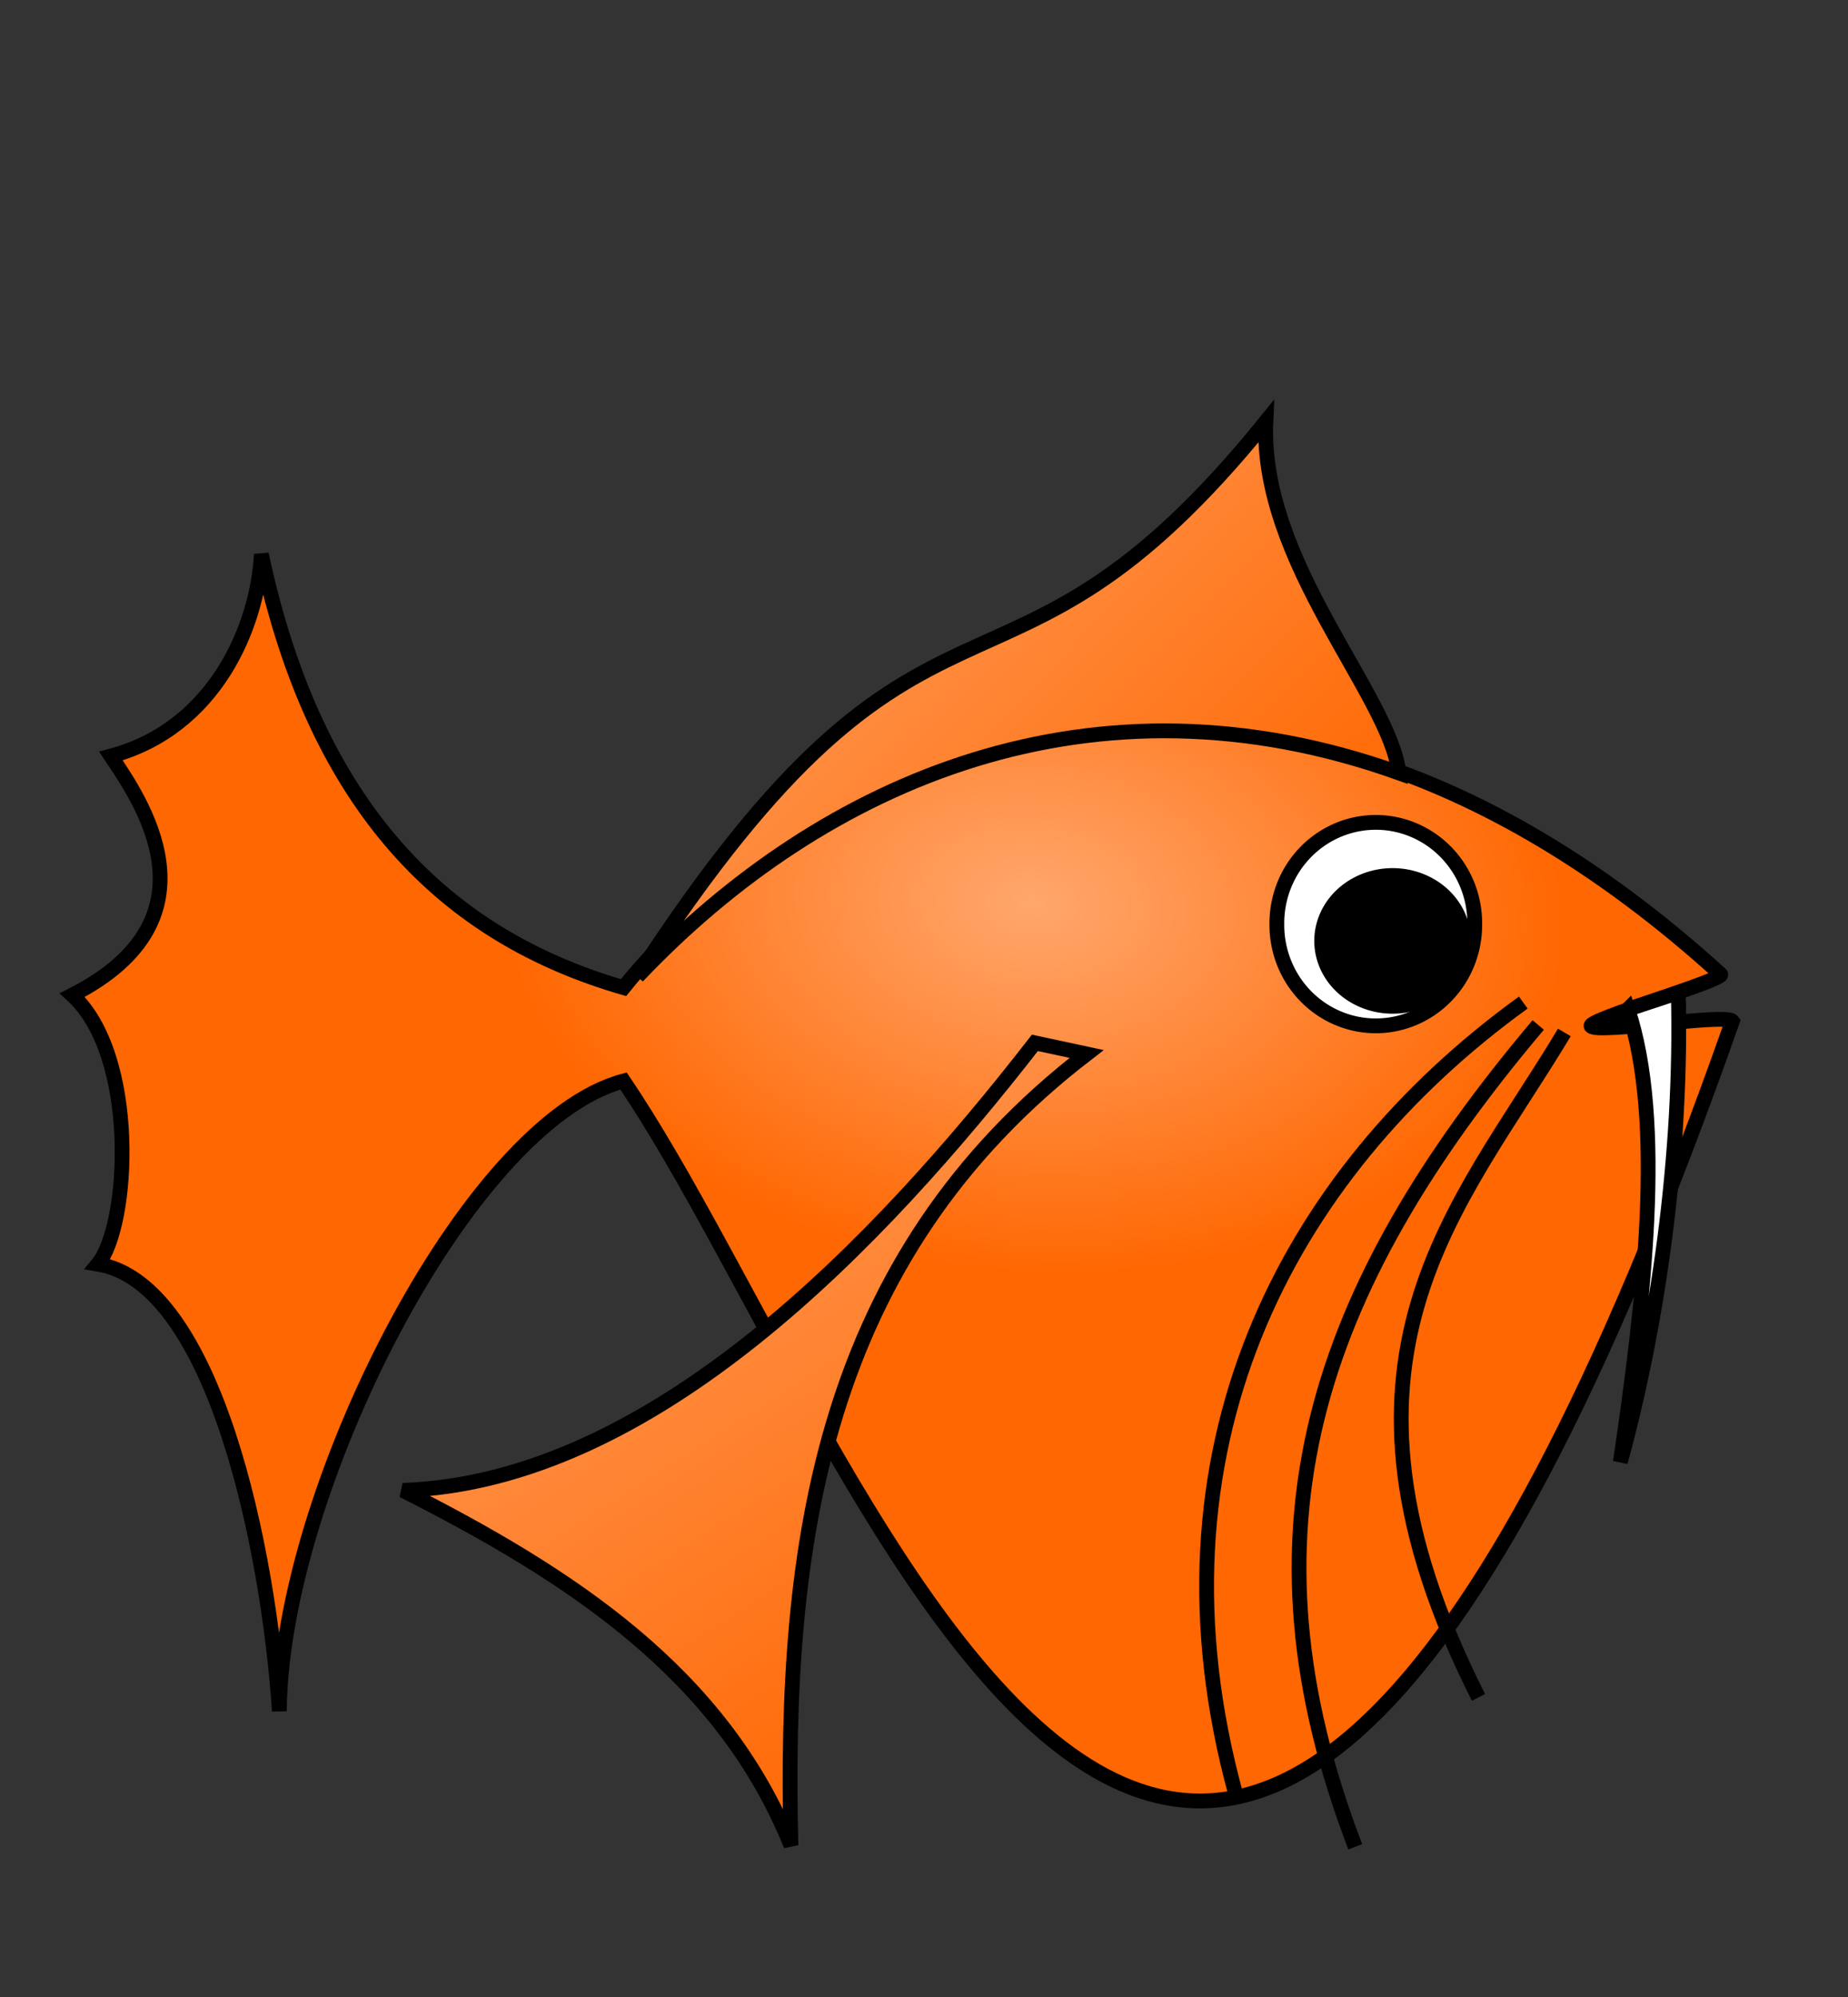 <?xml version="1.0" encoding="UTF-8" standalone="no"?>
<!-- Created with Inkscape (http://www.inkscape.org/) -->

<svg
   xmlns:dc="http://purl.org/dc/elements/1.1/"
   xmlns:cc="http://creativecommons.org/ns#"
   xmlns:rdf="http://www.w3.org/1999/02/22-rdf-syntax-ns#"
   xmlns:svg="http://www.w3.org/2000/svg"
   xmlns="http://www.w3.org/2000/svg"
   xmlns:xlink="http://www.w3.org/1999/xlink"
   xmlns:sodipodi="http://sodipodi.sourceforge.net/DTD/sodipodi-0.dtd"
   xmlns:inkscape="http://www.inkscape.org/namespaces/inkscape"
   width="250"
   height="270"
   id="svg3223"
   version="1.1"
   inkscape:version="0.48.4 r9939"
   sodipodi:docname="fish.svg">
  <rect width="100%" height="100%" fill="#333333" stroke="none"/>
  <defs
     id="defs3225">
    <linearGradient
       id="linearGradient4313">
      <stop
         style="stop-color:#ffa76d;stop-opacity:1;"
         offset="0"
         id="stop4315" />
      <stop
         style="stop-color:#ff6d0b;stop-opacity:1;"
         offset="1"
         id="stop4317" />
    </linearGradient>
    <linearGradient
       id="linearGradient4297">
      <stop
         style="stop-color:#ffa76d;stop-opacity:1;"
         offset="0"
         id="stop4299" />
      <stop
         style="stop-color:#ff6702;stop-opacity:1;"
         offset="1"
         id="stop4301" />
    </linearGradient>
    <linearGradient
       id="linearGradient4297-7">
      <stop
         style="stop-color:#ffa76d;stop-opacity:1;"
         offset="0"
         id="stop4299-5" />
      <stop
         style="stop-color:#ff6702;stop-opacity:1;"
         offset="1"
         id="stop4301-9" />
    </linearGradient>
    <linearGradient
       id="linearGradient4313-0">
      <stop
         style="stop-color:#ffa76d;stop-opacity:1;"
         offset="0"
         id="stop4315-2" />
      <stop
         style="stop-color:#ff6d0b;stop-opacity:1;"
         offset="1"
         id="stop4317-4" />
    </linearGradient>
    <radialGradient
       inkscape:collect="always"
       xlink:href="#linearGradient4297-7"
       id="radialGradient4303-7"
       cx="121.952"
       cy="134.745"
       fx="121.952"
       fy="134.745"
       r="113.287"
       gradientTransform="matrix(1,0,0,0.633,0,49.451)"
       gradientUnits="userSpaceOnUse" />
    <linearGradient
       id="linearGradient4348">
      <stop
         style="stop-color:#ffa76d;stop-opacity:1;"
         offset="0"
         id="stop4350" />
      <stop
         style="stop-color:#ff6702;stop-opacity:1;"
         offset="1"
         id="stop4352" />
    </linearGradient>
    <linearGradient
       id="linearGradient4297-4">
      <stop
         style="stop-color:#ffa76d;stop-opacity:1;"
         offset="0"
         id="stop4299-9" />
      <stop
         style="stop-color:#ff6702;stop-opacity:1;"
         offset="1"
         id="stop4301-4" />
    </linearGradient>
    <linearGradient
       id="linearGradient4313-9">
      <stop
         style="stop-color:#ffa76d;stop-opacity:1;"
         offset="0"
         id="stop4315-3" />
      <stop
         style="stop-color:#ff6d0b;stop-opacity:1;"
         offset="1"
         id="stop4317-7" />
    </linearGradient>
    <radialGradient
       inkscape:collect="always"
       xlink:href="#linearGradient4297-4"
       id="radialGradient4303-77"
       cx="121.952"
       cy="134.745"
       fx="121.952"
       fy="134.745"
       r="113.287"
       gradientTransform="matrix(1,0,0,0.633,0,49.451)"
       gradientUnits="userSpaceOnUse" />
    <linearGradient
       id="linearGradient4348-3">
      <stop
         style="stop-color:#ffa76d;stop-opacity:1;"
         offset="0"
         id="stop4350-9" />
      <stop
         style="stop-color:#ff6702;stop-opacity:1;"
         offset="1"
         id="stop4352-6" />
    </linearGradient>
    <linearGradient
       id="linearGradient4297-9">
      <stop
         style="stop-color:#ffa76d;stop-opacity:1;"
         offset="0"
         id="stop4299-6" />
      <stop
         style="stop-color:#ff6702;stop-opacity:1;"
         offset="1"
         id="stop4301-0" />
    </linearGradient>
    <linearGradient
       id="linearGradient4313-2">
      <stop
         style="stop-color:#ffa76d;stop-opacity:1;"
         offset="0"
         id="stop4315-1" />
      <stop
         style="stop-color:#ff6d0b;stop-opacity:1;"
         offset="1"
         id="stop4317-2" />
    </linearGradient>
    <radialGradient
       inkscape:collect="always"
       xlink:href="#linearGradient4297-9"
       id="radialGradient4303-8"
       cx="121.952"
       cy="134.745"
       fx="121.952"
       fy="134.745"
       r="113.287"
       gradientTransform="matrix(1,0,0,0.633,0,49.451)"
       gradientUnits="userSpaceOnUse" />
    <linearGradient
       id="linearGradient4348-0">
      <stop
         style="stop-color:#ffa76d;stop-opacity:1;"
         offset="0"
         id="stop4350-1" />
      <stop
         style="stop-color:#ff6702;stop-opacity:1;"
         offset="1"
         id="stop4352-67" />
    </linearGradient>
    <linearGradient
       id="linearGradient4297-1">
      <stop
         style="stop-color:#ffa76d;stop-opacity:1;"
         offset="0"
         id="stop4299-0" />
      <stop
         style="stop-color:#ff6702;stop-opacity:1;"
         offset="1"
         id="stop4301-5" />
    </linearGradient>
    <radialGradient
       inkscape:collect="always"
       xlink:href="#linearGradient4297-1"
       id="radialGradient4303-0"
       cx="139.452"
       cy="99.2"
       fx="139.452"
       fy="99.2"
       r="113.287"
       gradientTransform="matrix(0.635,0.052,-0.036,0.439,54.498,61.442)"
       gradientUnits="userSpaceOnUse" />
    <linearGradient
       id="linearGradient4485">
      <stop
         style="stop-color:#ffa76d;stop-opacity:1;"
         offset="0"
         id="stop4487" />
      <stop
         style="stop-color:#ff6702;stop-opacity:1;"
         offset="1"
         id="stop4489" />
    </linearGradient>
    <linearGradient
       id="linearGradient4313-4">
      <stop
         style="stop-color:#ffa76d;stop-opacity:1;"
         offset="0"
         id="stop4315-7" />
      <stop
         style="stop-color:#ff6d0b;stop-opacity:1;"
         offset="1"
         id="stop4317-1" />
    </linearGradient>
    <linearGradient
       id="linearGradient4297-3">
      <stop
         style="stop-color:#ffa76d;stop-opacity:1;"
         offset="0"
         id="stop4299-90" />
      <stop
         style="stop-color:#ff6702;stop-opacity:1;"
         offset="1"
         id="stop4301-49" />
    </linearGradient>
    <radialGradient
       inkscape:collect="always"
       xlink:href="#linearGradient4297-3"
       id="radialGradient4303-4"
       cx="139.452"
       cy="99.2"
       fx="139.452"
       fy="99.2"
       r="113.287"
       gradientTransform="matrix(0.635,0.052,-0.036,0.439,54.498,61.442)"
       gradientUnits="userSpaceOnUse" />
    <linearGradient
       id="linearGradient4485-7">
      <stop
         style="stop-color:#ffa76d;stop-opacity:1;"
         offset="0"
         id="stop4487-2" />
      <stop
         style="stop-color:#ff6702;stop-opacity:1;"
         offset="1"
         id="stop4489-2" />
    </linearGradient>
    <linearGradient
       id="linearGradient4313-5">
      <stop
         style="stop-color:#ffa76d;stop-opacity:1;"
         offset="0"
         id="stop4315-9" />
      <stop
         style="stop-color:#ff6d0b;stop-opacity:1;"
         offset="1"
         id="stop4317-6" />
    </linearGradient>
    <linearGradient
       id="linearGradient4297-39">
      <stop
         style="stop-color:#ffa76d;stop-opacity:1;"
         offset="0"
         id="stop4299-2" />
      <stop
         style="stop-color:#ff6702;stop-opacity:1;"
         offset="1"
         id="stop4301-01" />
    </linearGradient>
    <radialGradient
       inkscape:collect="always"
       xlink:href="#linearGradient4297-39"
       id="radialGradient4303-87"
       cx="139.452"
       cy="99.2"
       fx="139.452"
       fy="99.2"
       r="113.287"
       gradientTransform="matrix(0.635,0.052,-0.036,0.439,54.498,61.442)"
       gradientUnits="userSpaceOnUse" />
    <linearGradient
       id="linearGradient4485-8">
      <stop
         style="stop-color:#ffa76d;stop-opacity:1;"
         offset="0"
         id="stop4487-1" />
      <stop
         style="stop-color:#ff6702;stop-opacity:1;"
         offset="1"
         id="stop4489-4" />
    </linearGradient>
    <linearGradient
       id="linearGradient4313-04">
      <stop
         style="stop-color:#ffa76d;stop-opacity:1;"
         offset="0"
         id="stop4315-0" />
      <stop
         style="stop-color:#ff6d0b;stop-opacity:1;"
         offset="1"
         id="stop4317-20" />
    </linearGradient>
    <linearGradient
       id="linearGradient4297-2">
      <stop
         style="stop-color:#ffa76d;stop-opacity:1;"
         offset="0"
         id="stop4299-8" />
      <stop
         style="stop-color:#ff6702;stop-opacity:1;"
         offset="1"
         id="stop4301-6" />
    </linearGradient>
    <linearGradient
       id="linearGradient4313-6">
      <stop
         style="stop-color:#ffa76d;stop-opacity:1;"
         offset="0"
         id="stop4315-96" />
      <stop
         style="stop-color:#ff6d0b;stop-opacity:1;"
         offset="1"
         id="stop4317-42" />
    </linearGradient>
    <radialGradient
       inkscape:collect="always"
       xlink:href="#linearGradient4297-2"
       id="radialGradient4303-9"
       cx="139.452"
       cy="99.2"
       fx="139.452"
       fy="99.2"
       r="113.287"
       gradientTransform="matrix(0.635,0.052,-0.036,0.439,54.498,61.442)"
       gradientUnits="userSpaceOnUse" />
    <linearGradient
       id="linearGradient4631">
      <stop
         style="stop-color:#ffa76d;stop-opacity:1;"
         offset="0"
         id="stop4633" />
      <stop
         style="stop-color:#ff6702;stop-opacity:1;"
         offset="1"
         id="stop4635" />
    </linearGradient>
    <linearGradient
       inkscape:collect="always"
       xlink:href="#linearGradient4297-2"
       id="linearGradient4766"
       gradientUnits="userSpaceOnUse"
       gradientTransform="translate(0.117,9.894)"
       x1="58.383"
       y1="123.856"
       x2="126.383"
       y2="229.856" />
    <linearGradient
       inkscape:collect="always"
       xlink:href="#linearGradient4313-6"
       id="linearGradient4775"
       gradientUnits="userSpaceOnUse"
       gradientTransform="translate(-15,-28)"
       x1="97"
       y1="32.25"
       x2="168.5"
       y2="102.75" />
    <radialGradient
       inkscape:collect="always"
       xlink:href="#linearGradient4297-2"
       id="radialGradient4778"
       gradientUnits="userSpaceOnUse"
       gradientTransform="matrix(0.635,0.052,-0.036,0.439,54.614,71.337)"
       cx="139.452"
       cy="99.2"
       fx="139.452"
       fy="99.2"
       r="113.287" />
    <linearGradient
       inkscape:collect="always"
       xlink:href="#linearGradient4297"
       id="linearGradient4798"
       gradientUnits="userSpaceOnUse"
       x1="58.383"
       y1="123.856"
       x2="126.383"
       y2="229.856"
       gradientTransform="translate(0,10)" />
    <linearGradient
       inkscape:collect="always"
       xlink:href="#linearGradient4313"
       id="linearGradient4807"
       gradientUnits="userSpaceOnUse"
       x1="97"
       y1="32.25"
       x2="168.5"
       y2="102.75"
       gradientTransform="translate(-0.117,10.106)" />
    <radialGradient
       inkscape:collect="always"
       xlink:href="#linearGradient4297"
       id="radialGradient4810"
       gradientUnits="userSpaceOnUse"
       gradientTransform="matrix(0.635,0.052,-0.036,0.439,54.498,71.442)"
       cx="139.452"
       cy="99.2"
       fx="139.452"
       fy="99.2"
       r="113.287" />
    <linearGradient
       inkscape:collect="always"
       xlink:href="#linearGradient4297-2-1"
       id="linearGradient4766-2"
       gradientUnits="userSpaceOnUse"
       gradientTransform="translate(0.117,9.894)"
       x1="58.383"
       y1="123.856"
       x2="126.383"
       y2="229.856" />
    <linearGradient
       id="linearGradient4297-2-1">
      <stop
         style="stop-color:#ffa76d;stop-opacity:1;"
         offset="0"
         id="stop4299-8-3" />
      <stop
         style="stop-color:#ff6702;stop-opacity:1;"
         offset="1"
         id="stop4301-6-0" />
    </linearGradient>
    <linearGradient
       id="linearGradient4313-6-6">
      <stop
         style="stop-color:#ffa76d;stop-opacity:1;"
         offset="0"
         id="stop4315-96-5" />
      <stop
         style="stop-color:#ff6d0b;stop-opacity:1;"
         offset="1"
         id="stop4317-42-3" />
    </linearGradient>
    <radialGradient
       inkscape:collect="always"
       xlink:href="#linearGradient4297-2-1"
       id="radialGradient4778-0"
       gradientUnits="userSpaceOnUse"
       gradientTransform="matrix(0.635,0.052,-0.036,0.439,54.614,71.337)"
       cx="139.452"
       cy="99.2"
       fx="139.452"
       fy="99.2"
       r="113.287" />
    <linearGradient
       id="linearGradient4832">
      <stop
         style="stop-color:#ffa76d;stop-opacity:1;"
         offset="0"
         id="stop4834" />
      <stop
         style="stop-color:#ff6702;stop-opacity:1;"
         offset="1"
         id="stop4836" />
    </linearGradient>
    <radialGradient
       r="113.287"
       fy="99.2"
       fx="139.452"
       cy="99.2"
       cx="139.452"
       gradientTransform="matrix(0.635,0.052,-0.036,0.439,54.614,71.337)"
       gradientUnits="userSpaceOnUse"
       id="radialGradient4847"
       xlink:href="#linearGradient4297-2-1"
       inkscape:collect="always" />
    <linearGradient
       inkscape:collect="always"
       xlink:href="#linearGradient4313-03"
       id="linearGradient4807-0"
       gradientUnits="userSpaceOnUse"
       x1="97"
       y1="32.25"
       x2="168.5"
       y2="102.75"
       gradientTransform="translate(-0.117,10.106)" />
    <linearGradient
       id="linearGradient4313-03">
      <stop
         style="stop-color:#ffa76d;stop-opacity:1;"
         offset="0"
         id="stop4315-12" />
      <stop
         style="stop-color:#ff6d0b;stop-opacity:1;"
         offset="1"
         id="stop4317-8" />
    </linearGradient>
    <linearGradient
       y2="102.75"
       x2="168.5"
       y1="32.25"
       x1="97"
       gradientTransform="translate(-4.75,19.5)"
       gradientUnits="userSpaceOnUse"
       id="linearGradient4913"
       xlink:href="#linearGradient4313-03"
       inkscape:collect="always" />
    <linearGradient
       inkscape:collect="always"
       xlink:href="#linearGradient4297-2-0"
       id="linearGradient4766-3"
       gradientUnits="userSpaceOnUse"
       gradientTransform="translate(0.117,9.894)"
       x1="58.383"
       y1="123.856"
       x2="126.383"
       y2="229.856" />
    <linearGradient
       id="linearGradient4297-2-0">
      <stop
         style="stop-color:#ffa76d;stop-opacity:1;"
         offset="0"
         id="stop4299-8-4" />
      <stop
         style="stop-color:#ff6702;stop-opacity:1;"
         offset="1"
         id="stop4301-6-9" />
    </linearGradient>
    <linearGradient
       inkscape:collect="always"
       xlink:href="#linearGradient4313-6-62"
       id="linearGradient4775-3"
       gradientUnits="userSpaceOnUse"
       gradientTransform="translate(-15,-28)"
       x1="97"
       y1="32.25"
       x2="168.5"
       y2="102.75" />
    <linearGradient
       id="linearGradient4313-6-62">
      <stop
         style="stop-color:#ffa76d;stop-opacity:1;"
         offset="0"
         id="stop4315-96-6" />
      <stop
         style="stop-color:#ff6d0b;stop-opacity:1;"
         offset="1"
         id="stop4317-42-8" />
    </linearGradient>
    <radialGradient
       inkscape:collect="always"
       xlink:href="#linearGradient4297-2-0"
       id="radialGradient4778-4"
       gradientUnits="userSpaceOnUse"
       gradientTransform="matrix(0.635,0.052,-0.036,0.439,54.614,71.337)"
       cx="139.452"
       cy="99.2"
       fx="139.452"
       fy="99.2"
       r="113.287" />
    <linearGradient
       id="linearGradient4952">
      <stop
         style="stop-color:#ffa76d;stop-opacity:1;"
         offset="0"
         id="stop4954" />
      <stop
         style="stop-color:#ff6702;stop-opacity:1;"
         offset="1"
         id="stop4956" />
    </linearGradient>
    <radialGradient
       inkscape:collect="always"
       xlink:href="#linearGradient4297-2-0"
       id="radialGradient5067"
       gradientUnits="userSpaceOnUse"
       gradientTransform="matrix(0.635,0.052,-0.036,0.439,54.614,71.337)"
       cx="139.452"
       cy="99.2"
       fx="139.452"
       fy="99.2"
       r="113.287" />
    <linearGradient
       inkscape:collect="always"
       xlink:href="#linearGradient4297-2-0-1"
       id="linearGradient4766-3-1"
       gradientUnits="userSpaceOnUse"
       gradientTransform="translate(0.117,9.894)"
       x1="58.383"
       y1="123.856"
       x2="126.383"
       y2="229.856" />
    <linearGradient
       id="linearGradient4297-2-0-1">
      <stop
         style="stop-color:#ffa76d;stop-opacity:1;"
         offset="0"
         id="stop4299-8-4-0" />
      <stop
         style="stop-color:#ff6702;stop-opacity:1;"
         offset="1"
         id="stop4301-6-9-5" />
    </linearGradient>
    <linearGradient
       inkscape:collect="always"
       xlink:href="#linearGradient4313-6-62-9"
       id="linearGradient4775-3-5"
       gradientUnits="userSpaceOnUse"
       gradientTransform="translate(-15,-28)"
       x1="97"
       y1="32.25"
       x2="168.5"
       y2="102.75" />
    <linearGradient
       id="linearGradient4313-6-62-9">
      <stop
         style="stop-color:#ffa76d;stop-opacity:1;"
         offset="0"
         id="stop4315-96-6-7" />
      <stop
         style="stop-color:#ff6d0b;stop-opacity:1;"
         offset="1"
         id="stop4317-42-8-7" />
    </linearGradient>
    <radialGradient
       inkscape:collect="always"
       xlink:href="#linearGradient4297-2-0-1"
       id="radialGradient5067-2"
       gradientUnits="userSpaceOnUse"
       gradientTransform="matrix(0.635,0.052,-0.036,0.439,54.614,71.337)"
       cx="139.452"
       cy="99.2"
       fx="139.452"
       fy="99.2"
       r="113.287" />
    <linearGradient
       id="linearGradient5225">
      <stop
         style="stop-color:#ffa76d;stop-opacity:1;"
         offset="0"
         id="stop5227" />
      <stop
         style="stop-color:#ff6702;stop-opacity:1;"
         offset="1"
         id="stop5229" />
    </linearGradient>
    <radialGradient
       r="113.287"
       fy="99.2"
       fx="139.452"
       cy="99.2"
       cx="139.452"
       gradientTransform="matrix(0.635,0.052,-0.036,0.439,54.614,71.337)"
       gradientUnits="userSpaceOnUse"
       id="radialGradient5240"
       xlink:href="#linearGradient4297-2-0-1"
       inkscape:collect="always" />
    <linearGradient
       y2="102.75"
       x2="168.5"
       y1="32.25"
       x1="97"
       gradientTransform="translate(-4.75,19.5)"
       gradientUnits="userSpaceOnUse"
       id="linearGradient4913-4"
       xlink:href="#linearGradient4313-03-1"
       inkscape:collect="always" />
    <linearGradient
       id="linearGradient4313-03-1">
      <stop
         style="stop-color:#ffa76d;stop-opacity:1;"
         offset="0"
         id="stop4315-12-2" />
      <stop
         style="stop-color:#ff6d0b;stop-opacity:1;"
         offset="1"
         id="stop4317-8-0" />
    </linearGradient>
    <linearGradient
       y2="102.75"
       x2="168.5"
       y1="32.25"
       x1="97"
       gradientTransform="translate(-4.75,19.5)"
       gradientUnits="userSpaceOnUse"
       id="linearGradient5306"
       xlink:href="#linearGradient4313-03-1"
       inkscape:collect="always" />
  </defs>
  <sodipodi:namedview
     id="base"
     pagecolor="#ffffff"
     bordercolor="#666666"
     borderopacity="1.0"
     inkscape:pageopacity="0.0"
     inkscape:pageshadow="2"
     inkscape:zoom="2"
     inkscape:cx="80.23092"
     inkscape:cy="124.97903"
     inkscape:document-units="px"
     inkscape:current-layer="layer6"
     showgrid="false"
     fit-margin-top="0"
     fit-margin-left="0"
     fit-margin-right="0"
     fit-margin-bottom="0"
     inkscape:window-width="1440"
     inkscape:window-height="849"
     inkscape:window-x="0"
     inkscape:window-y="0"
     inkscape:window-maximized="1" />
  <g
     inkscape:label="base"
     inkscape:groupmode="layer"
     id="layer1"
     transform="translate(0.117,-0.106)"
     style="display:none">
    <path
       style="fill:url(#radialGradient4810);fill-opacity:1;stroke:#000000;stroke-width:2;stroke-linecap:butt;stroke-linejoin:miter;stroke-miterlimit:4;stroke-opacity:1;stroke-dasharray:none;display:inline"
       d="m 35.239,74.035 c -0.489,9.611 -6.167,24.502 -20.355,28.289 3.901,5.825 15.237,21.898 -5.218,32.324 8.956,8.219 7.768,31.135 3.456,36.368 15.833,2.62 14.619,22.805 16.057,44.441 0.168,-29.294 33.825,-63.553 55.053,-69.195 33.166,48.782 145.564,54.585 150.008,-8.081 -0.829,-1.096 -18.276,1.716 -19.108,0.659 -0.641,-0.816 18.162,-6.216 17.52,-7.009 C 179.282,65.976 118.52,78.814 84.231,133.634 60.246,126.684 42.575,108.522 35.239,74.035 z"
       id="path3239-1-3"
       inkscape:connector-curvature="0"
       sodipodi:nodetypes="cccccccsscc" />
    <path
       style="fill:url(#linearGradient4807);fill-opacity:1;stroke:#000000;stroke-width:2;stroke-linecap:butt;stroke-linejoin:miter;stroke-miterlimit:4;stroke-opacity:1;stroke-dasharray:none"
       d="m 191.383,96.106 c -1.248,-10.569 -14.851,-26.012 -14,-45 C 141.168,95.863 131.731,62.27 89.883,125.106 112.692,96.422 148.669,78.38 191.383,96.106 z"
       id="path4244"
       inkscape:connector-curvature="0"
       sodipodi:nodetypes="cccc" />
    <path
       style="fill:#ffffff;stroke:#000000;stroke-width:2;stroke-linecap:butt;stroke-linejoin:miter;stroke-miterlimit:4;stroke-opacity:1;stroke-dasharray:none"
       d="m 220.104,136.561 6.819,-2.253 c 0.577,22.033 -2.821,45.166 -7.836,63.47 3.192,-21.68 6.064,-45.945 1.018,-61.218 z"
       id="path4031"
       inkscape:connector-curvature="0"
       sodipodi:nodetypes="cccc" />
    <path
       transform="translate(-0.117,10.106)"
       sodipodi:type="arc"
       style="color:#000000;fill:#ffffff;stroke:#000000;stroke-width:2;stroke-linecap:butt;stroke-linejoin:miter;stroke-miterlimit:4;stroke-opacity:1;stroke-dasharray:none;stroke-dashoffset:0;marker:none;visibility:visible;display:inline;overflow:visible;enable-background:accumulate"
       id="path3241-2-4"
       sodipodi:cx="186.12061"
       sodipodi:cy="114.94158"
       sodipodi:rx="13.384521"
       sodipodi:ry="13.637059"
       d="m 199.505,114.942 c 0,7.532 -5.992,13.637 -13.385,13.637 -7.392,0 -13.385,-6.106 -13.385,-13.637 0,-7.532 5.992,-13.637 13.385,-13.637 7.392,0 13.385,6.106 13.385,13.637 z" />
    <path
       transform="translate(-0.117,10.106)"
       sodipodi:type="arc"
       style="color:#000000;fill:#000000;fill-opacity:1;fill-rule:nonzero;stroke:#000000;stroke-width:2;stroke-linecap:butt;stroke-linejoin:miter;stroke-miterlimit:4;stroke-opacity:1;stroke-dasharray:none;stroke-dashoffset:0;marker:none;visibility:visible;display:inline;overflow:visible;enable-background:accumulate"
       id="path4013-5-3"
       sodipodi:cx="188.39345"
       sodipodi:cy="117.21442"
       sodipodi:rx="9.5964489"
       sodipodi:ry="8.8388348"
       d="m 197.99,117.214 c 0,4.882 -4.296,8.839 -9.596,8.839 -5.3,0 -9.596,-3.957 -9.596,-8.839 0,-4.882 4.296,-8.839 9.596,-8.839 5.3,0 9.596,3.957 9.596,8.839 z" />
    <path
       style="fill:none;stroke:#000000;stroke-width:2;stroke-linecap:butt;stroke-linejoin:miter;stroke-miterlimit:4;stroke-opacity:1;stroke-dasharray:none;display:inline"
       d="M 205.955,135.654 C 173.668,159 154.349,196.406 167.064,242.73"
       id="path4015-2-0"
       inkscape:connector-curvature="0"
       sodipodi:nodetypes="cc" />
    <path
       style="fill:none;stroke:#000000;stroke-width:2;stroke-linecap:butt;stroke-linejoin:miter;stroke-miterlimit:4;stroke-opacity:1;stroke-dasharray:none;display:inline"
       d="m 207.975,138.684 c -30.524,36.146 -40.994,68.748 -24.749,111.117"
       id="path4019-0-8"
       inkscape:connector-curvature="0"
       sodipodi:nodetypes="cc" />
    <path
       style="fill:none;stroke:#000000;stroke-width:2;stroke-linecap:butt;stroke-linejoin:miter;stroke-miterlimit:4;stroke-opacity:1;stroke-dasharray:none;display:inline"
       d="m 211.51,139.695 c -14.294,23.859 -34.751,44.104 -11.617,89.904"
       id="path4021-1-2"
       inkscape:connector-curvature="0"
       sodipodi:nodetypes="cc" />
    <path
       style="fill:url(#linearGradient4798);fill-opacity:1;stroke:#000000;stroke-width:2;stroke-linecap:butt;stroke-linejoin:miter;stroke-miterlimit:4;stroke-opacity:1;stroke-dasharray:none;display:inline"
       d="m 146.883,142.606 c -35.906,27.605 -41.032,66.203 -40,107 -9.398,-23.292 -29.919,-36.573 -52.5,-48 33.832,-1.169 64.551,-33.565 85.5,-60.5 z"
       id="path4146-0"
       inkscape:connector-curvature="0"
       sodipodi:nodetypes="ccccc" />
  </g>
  <g
     inkscape:groupmode="layer"
     id="layer5"
     inkscape:label="tall belly"
     style="display:none">
    <path
       style="fill:url(#radialGradient4778);fill-opacity:1;stroke:#000000;stroke-width:2;stroke-linecap:butt;stroke-linejoin:miter;stroke-miterlimit:4;stroke-opacity:1;stroke-dasharray:none;display:inline"
       d="m 71.355,56.929 c -0.489,9.611 -42.167,41.502 -56.355,45.289 3.901,5.825 15.237,21.898 -5.218,32.324 8.956,8.219 7.768,31.135 3.456,36.368 15.833,2.62 46.619,26.805 48.057,48.441 0.168,-29.294 1.825,-67.553 23.053,-73.195 33.166,48.782 78.064,196.585 150.008,-8.081 -0.829,-1.096 -18.276,1.716 -19.108,0.659 -0.641,-0.816 18.004,-6.111 17.52,-7.009 C 151.399,-19.13 118.636,78.708 84.348,133.528 60.362,126.579 78.691,91.416 71.355,56.929 z"
       id="path3239-1-3-9"
       inkscape:connector-curvature="0"
       sodipodi:nodetypes="cccccccsscc" />
    <path
       style="fill:url(#linearGradient4775);fill-opacity:1;stroke:#000000;stroke-width:2;stroke-linecap:butt;stroke-linejoin:miter;stroke-miterlimit:4;stroke-opacity:1;stroke-dasharray:none;display:inline"
       d="M 176.5,58 C 175.252,47.431 158.149,32.988 153.5,11.5 129.785,66.757 94.347,84.664 91,122 109.809,87.816 133.786,40.275 176.5,58 z"
       id="path4244-3"
       inkscape:connector-curvature="0"
       sodipodi:nodetypes="cccc" />
    <path
       style="fill:#ffffff;stroke:#000000;stroke-width:2;stroke-linecap:butt;stroke-linejoin:miter;stroke-miterlimit:4;stroke-opacity:1;stroke-dasharray:none;display:inline"
       d="m 220.221,136.455 6.819,-2.253 c 0.577,22.033 -2.821,45.166 -7.836,63.47 3.192,-21.68 6.064,-45.945 1.018,-61.218 z"
       id="path4031-3"
       inkscape:connector-curvature="0"
       sodipodi:nodetypes="cccc" />
    <path
       sodipodi:type="arc"
       style="color:#000000;fill:#ffffff;stroke:#000000;stroke-width:2;stroke-linecap:butt;stroke-linejoin:miter;stroke-miterlimit:4;stroke-opacity:1;stroke-dasharray:none;stroke-dashoffset:0;marker:none;visibility:visible;display:inline;overflow:visible;enable-background:accumulate"
       id="path3241-2-4-4"
       sodipodi:cx="186.12061"
       sodipodi:cy="114.94158"
       sodipodi:rx="13.384521"
       sodipodi:ry="13.637059"
       d="m 199.505,114.942 a 13.385,13.637 0 1 1 -26.769,0 13.385,13.637 0 1 1 26.769,0 z"
       transform="translate(0,10)" />
    <path
       sodipodi:type="arc"
       style="color:#000000;fill:#000000;fill-opacity:1;fill-rule:nonzero;stroke:#000000;stroke-width:2;stroke-linecap:butt;stroke-linejoin:miter;stroke-miterlimit:4;stroke-opacity:1;stroke-dasharray:none;stroke-dashoffset:0;marker:none;visibility:visible;display:inline;overflow:visible;enable-background:accumulate"
       id="path4013-5-3-3"
       sodipodi:cx="188.39345"
       sodipodi:cy="117.21442"
       sodipodi:rx="9.5964489"
       sodipodi:ry="8.8388348"
       d="m 197.99,117.214 a 9.596,8.839 0 1 1 -19.193,0 9.596,8.839 0 1 1 19.193,0 z"
       transform="translate(0,10)" />
    <path
       style="fill:none;stroke:#000000;stroke-width:2;stroke-linecap:butt;stroke-linejoin:miter;stroke-miterlimit:4;stroke-opacity:1;stroke-dasharray:none;display:inline"
       d="m 206.071,135.548 c -32.287,23.346 -51.606,60.752 -38.891,107.076"
       id="path4015-2-0-0"
       inkscape:connector-curvature="0"
       sodipodi:nodetypes="cc" />
    <path
       style="fill:none;stroke:#000000;stroke-width:2;stroke-linecap:butt;stroke-linejoin:miter;stroke-miterlimit:4;stroke-opacity:1;stroke-dasharray:none;display:inline"
       d="m 208.091,138.579 c -30.524,36.146 -40.994,68.748 -24.749,111.117"
       id="path4019-0-8-2"
       inkscape:connector-curvature="0"
       sodipodi:nodetypes="cc" />
    <path
       style="fill:none;stroke:#000000;stroke-width:2;stroke-linecap:butt;stroke-linejoin:miter;stroke-miterlimit:4;stroke-opacity:1;stroke-dasharray:none;display:inline"
       d="m 211.627,139.589 c -14.294,23.859 -34.751,44.104 -11.617,89.904"
       id="path4021-1-2-1"
       inkscape:connector-curvature="0"
       sodipodi:nodetypes="cc" />
    <path
       style="fill:url(#linearGradient4766);fill-opacity:1;stroke:#000000;stroke-width:2;stroke-linecap:butt;stroke-linejoin:miter;stroke-miterlimit:4;stroke-opacity:1;stroke-dasharray:none;display:inline"
       d="m 147,142.5 c -35.906,27.605 -41.032,66.203 -40,107 -9.398,-23.292 -29.919,-36.573 -52.5,-48 33.832,-1.169 64.551,-33.565 85.5,-60.5 z"
       id="path4146-0-2"
       inkscape:connector-curvature="0"
       sodipodi:nodetypes="ccccc" />
  </g>
  <g
     inkscape:groupmode="layer"
     id="layer7"
     inkscape:label="tall nobelly"
     style="display:none">
    <path
       style="fill:url(#radialGradient5067);fill-opacity:1;stroke:#000000;stroke-width:2;stroke-linecap:butt;stroke-linejoin:miter;stroke-miterlimit:4;stroke-opacity:1;stroke-dasharray:none;display:inline"
       d="m 39.855,49.429 c -0.489,9.611 -10.667,49.002 -24.855,52.789 3.901,5.825 15.237,21.898 -5.218,32.324 8.956,8.219 7.768,31.135 3.456,36.368 15.833,2.62 14.119,23.805 15.557,45.441 0.168,-29.294 34.325,-64.553 55.553,-70.195 3.623,7.618 112.976,35.992 150.008,-8.081 -0.829,-1.096 -18.276,1.716 -19.108,0.659 -0.641,-0.816 18.004,-6.111 17.52,-7.009 C 151.399,-19.13 118.636,78.708 84.348,133.528 60.362,126.579 47.191,83.916 39.855,49.429 z"
       id="path3239-1-3-9-5"
       inkscape:connector-curvature="0"
       sodipodi:nodetypes="cccccccsscc" />
    <path
       style="fill:url(#linearGradient4775-3);fill-opacity:1;stroke:#000000;stroke-width:2;stroke-linecap:butt;stroke-linejoin:miter;stroke-miterlimit:4;stroke-opacity:1;stroke-dasharray:none;display:inline"
       d="M 176.5,58 C 175.252,47.431 158.149,32.988 153.5,11.5 129.785,66.757 94.347,84.664 91,122 109.809,87.816 133.786,40.275 176.5,58 z"
       id="path4244-3-3"
       inkscape:connector-curvature="0"
       sodipodi:nodetypes="cccc" />
    <path
       style="fill:#ffffff;stroke:#000000;stroke-width:2;stroke-linecap:butt;stroke-linejoin:miter;stroke-miterlimit:4;stroke-opacity:1;stroke-dasharray:none;display:inline"
       d="m 220.221,136.455 6.819,-2.253 c 0.577,22.033 -2.821,45.166 -7.836,63.47 3.192,-21.68 6.064,-45.945 1.018,-61.218 z"
       id="path4031-3-2"
       inkscape:connector-curvature="0"
       sodipodi:nodetypes="cccc" />
    <path
       sodipodi:type="arc"
       style="color:#000000;fill:#ffffff;stroke:#000000;stroke-width:2;stroke-linecap:butt;stroke-linejoin:miter;stroke-miterlimit:4;stroke-opacity:1;stroke-dasharray:none;stroke-dashoffset:0;marker:none;visibility:visible;display:inline;overflow:visible;enable-background:accumulate"
       id="path3241-2-4-4-6"
       sodipodi:cx="186.12061"
       sodipodi:cy="114.94158"
       sodipodi:rx="13.384521"
       sodipodi:ry="13.637059"
       d="m 199.505,114.942 a 13.385,13.637 0 1 1 -26.769,0 13.385,13.637 0 1 1 26.769,0 z"
       transform="translate(0,10)" />
    <path
       sodipodi:type="arc"
       style="color:#000000;fill:#000000;fill-opacity:1;fill-rule:nonzero;stroke:#000000;stroke-width:2;stroke-linecap:butt;stroke-linejoin:miter;stroke-miterlimit:4;stroke-opacity:1;stroke-dasharray:none;stroke-dashoffset:0;marker:none;visibility:visible;display:inline;overflow:visible;enable-background:accumulate"
       id="path4013-5-3-3-0"
       sodipodi:cx="188.39345"
       sodipodi:cy="117.21442"
       sodipodi:rx="9.5964489"
       sodipodi:ry="8.8388348"
       d="m 197.99,117.214 a 9.596,8.839 0 1 1 -19.193,0 9.596,8.839 0 1 1 19.193,0 z"
       transform="translate(0,10)" />
    <path
       style="fill:none;stroke:#000000;stroke-width:2;stroke-linecap:butt;stroke-linejoin:miter;stroke-miterlimit:4;stroke-opacity:1;stroke-dasharray:none;display:inline"
       d="m 206.071,135.548 c -32.287,23.346 -51.606,60.752 -38.891,107.076"
       id="path4015-2-0-0-2"
       inkscape:connector-curvature="0"
       sodipodi:nodetypes="cc" />
    <path
       style="fill:none;stroke:#000000;stroke-width:2;stroke-linecap:butt;stroke-linejoin:miter;stroke-miterlimit:4;stroke-opacity:1;stroke-dasharray:none;display:inline"
       d="m 208.091,138.579 c -30.524,36.146 -40.994,68.748 -24.749,111.117"
       id="path4019-0-8-2-9"
       inkscape:connector-curvature="0"
       sodipodi:nodetypes="cc" />
    <path
       style="fill:none;stroke:#000000;stroke-width:2;stroke-linecap:butt;stroke-linejoin:miter;stroke-miterlimit:4;stroke-opacity:1;stroke-dasharray:none;display:inline"
       d="m 211.627,139.589 c -14.294,23.859 -34.751,44.104 -11.617,89.904"
       id="path4021-1-2-1-2"
       inkscape:connector-curvature="0"
       sodipodi:nodetypes="cc" />
    <path
       style="fill:url(#linearGradient4766-3);fill-opacity:1;stroke:#000000;stroke-width:2;stroke-linecap:butt;stroke-linejoin:miter;stroke-miterlimit:4;stroke-opacity:1;stroke-dasharray:none;display:inline"
       d="m 147,142.5 c -35.906,27.605 -41.032,66.203 -40,107 -9.398,-23.292 -29.919,-36.573 -52.5,-48 33.832,-1.169 64.551,-33.565 85.5,-60.5 z"
       id="path4146-0-2-4"
       inkscape:connector-curvature="0"
       sodipodi:nodetypes="ccccc" />
  </g>
  <g
     inkscape:groupmode="layer"
     id="layer6"
     inkscape:label="short belly"
     style="display:inline">
    <path
       style="fill:url(#radialGradient4847);fill-opacity:1;stroke:#000000;stroke-width:2;stroke-linecap:butt;stroke-linejoin:miter;stroke-miterlimit:4;stroke-opacity:1;stroke-dasharray:none;display:inline"
       d="m 35.355,74.929 c -0.489,9.611 -6.167,23.502 -20.355,27.289 3.901,5.825 15.237,21.898 -5.218,32.324 8.956,8.219 7.768,31.135 3.456,36.368 15.833,2.62 23.119,38.805 24.557,60.441 0.168,-29.294 25.325,-79.553 46.553,-85.195 33.166,48.782 78.064,196.585 150.008,-8.081 -0.829,-1.096 -18.276,1.716 -19.108,0.659 -0.641,-0.816 18.275,-6.323 17.52,-7.009 C 167.159,72.144 107.085,105.316 84.348,133.528 60.362,126.579 42.691,109.416 35.355,74.929 z"
       id="path3239-1-3-9-9"
       inkscape:connector-curvature="0"
       sodipodi:nodetypes="cccccccsscc" />
    <path
       style="fill:#ffffff;stroke:#000000;stroke-width:2;stroke-linecap:butt;stroke-linejoin:miter;stroke-miterlimit:4;stroke-opacity:1;stroke-dasharray:none;display:inline"
       d="m 220.221,136.455 6.819,-2.253 c 0.577,22.033 -2.821,45.166 -7.836,63.47 3.192,-21.68 6.064,-45.945 1.018,-61.218 z"
       id="path4031-3-4"
       inkscape:connector-curvature="0"
       sodipodi:nodetypes="cccc" />
    <path
       sodipodi:type="arc"
       style="color:#000000;fill:#ffffff;stroke:#000000;stroke-width:2;stroke-linecap:butt;stroke-linejoin:miter;stroke-miterlimit:4;stroke-opacity:1;stroke-dasharray:none;stroke-dashoffset:0;marker:none;visibility:visible;display:inline;overflow:visible;enable-background:accumulate"
       id="path3241-2-4-4-7"
       sodipodi:cx="186.12061"
       sodipodi:cy="114.94158"
       sodipodi:rx="13.384521"
       sodipodi:ry="13.637059"
       d="m 199.505,114.942 a 13.385,13.637 0 1 1 -26.769,0 13.385,13.637 0 1 1 26.769,0 z"
       transform="translate(0,10)" />
    <path
       sodipodi:type="arc"
       style="color:#000000;fill:#000000;fill-opacity:1;fill-rule:nonzero;stroke:#000000;stroke-width:2;stroke-linecap:butt;stroke-linejoin:miter;stroke-miterlimit:4;stroke-opacity:1;stroke-dasharray:none;stroke-dashoffset:0;marker:none;visibility:visible;display:inline;overflow:visible;enable-background:accumulate"
       id="path4013-5-3-3-8"
       sodipodi:cx="188.39345"
       sodipodi:cy="117.21442"
       sodipodi:rx="9.5964489"
       sodipodi:ry="8.8388348"
       d="m 197.99,117.214 a 9.596,8.839 0 1 1 -19.193,0 9.596,8.839 0 1 1 19.193,0 z"
       transform="translate(0,10)" />
    <path
       style="fill:none;stroke:#000000;stroke-width:2;stroke-linecap:butt;stroke-linejoin:miter;stroke-miterlimit:4;stroke-opacity:1;stroke-dasharray:none;display:inline"
       d="m 206.071,135.548 c -32.287,23.346 -51.606,60.752 -38.891,107.076"
       id="path4015-2-0-0-0"
       inkscape:connector-curvature="0"
       sodipodi:nodetypes="cc" />
    <path
       style="fill:none;stroke:#000000;stroke-width:2;stroke-linecap:butt;stroke-linejoin:miter;stroke-miterlimit:4;stroke-opacity:1;stroke-dasharray:none;display:inline"
       d="m 208.091,138.579 c -30.524,36.146 -40.994,68.748 -24.749,111.117"
       id="path4019-0-8-2-4"
       inkscape:connector-curvature="0"
       sodipodi:nodetypes="cc" />
    <path
       style="fill:none;stroke:#000000;stroke-width:2;stroke-linecap:butt;stroke-linejoin:miter;stroke-miterlimit:4;stroke-opacity:1;stroke-dasharray:none;display:inline"
       d="m 211.627,139.589 c -14.294,23.859 -34.751,44.104 -11.617,89.904"
       id="path4021-1-2-1-6"
       inkscape:connector-curvature="0"
       sodipodi:nodetypes="cc" />
    <path
       style="fill:url(#linearGradient4766-2);fill-opacity:1;stroke:#000000;stroke-width:2;stroke-linecap:butt;stroke-linejoin:miter;stroke-miterlimit:4;stroke-opacity:1;stroke-dasharray:none;display:inline"
       d="m 147,142.5 c -35.906,27.605 -41.032,66.203 -40,107 -9.398,-23.292 -29.919,-36.573 -52.5,-48 33.832,-1.169 64.551,-33.565 85.5,-60.5 z"
       id="path4146-0-2-1"
       inkscape:connector-curvature="0"
       sodipodi:nodetypes="ccccc" />
    <path
       style="fill:url(#linearGradient4913);fill-opacity:1;stroke:#000000;stroke-width:2;stroke-linecap:butt;stroke-linejoin:miter;stroke-miterlimit:4;stroke-opacity:1;stroke-dasharray:none;display:inline"
       d="M 189.25,104.5 C 188.002,93.931 170.399,75.988 171.25,57 135.035,101.757 126.097,70.664 86.25,132 c 25.309,-26.684 61.786,-42.225 103,-27.5 z"
       id="path4244-5"
       inkscape:connector-curvature="0"
       sodipodi:nodetypes="cccc" />
  </g>
  <g
     inkscape:groupmode="layer"
     id="layer8"
     inkscape:label="short nobelly"
     style="display:none">
    <path
       style="fill:url(#radialGradient5240);fill-opacity:1;stroke:#000000;stroke-width:2;stroke-linecap:butt;stroke-linejoin:miter;stroke-miterlimit:4;stroke-opacity:1;stroke-dasharray:none;display:inline"
       d="m 35.355,74.929 c -0.489,9.611 -6.167,23.502 -20.355,27.289 3.901,5.825 15.237,21.898 -5.218,32.324 8.956,8.219 7.768,31.135 3.456,36.368 15.833,2.62 13.619,22.805 15.057,44.441 0.168,-29.294 34.825,-63.553 56.053,-69.195 3.623,7.618 112.976,35.992 150.008,-8.081 -0.829,-1.096 -18.276,1.716 -19.108,0.659 -0.641,-0.816 18.294,-6.344 17.52,-7.009 C 162.335,71.214 107.472,105.163 84.348,133.528 60.362,126.579 42.691,109.416 35.355,74.929 z"
       id="path3239-1-3-9-5-3"
       inkscape:connector-curvature="0"
       sodipodi:nodetypes="cccccccsscc" />
    <path
       style="fill:#ffffff;stroke:#000000;stroke-width:2;stroke-linecap:butt;stroke-linejoin:miter;stroke-miterlimit:4;stroke-opacity:1;stroke-dasharray:none;display:inline"
       d="m 220.221,136.455 6.819,-2.253 c 0.577,22.033 -2.821,45.166 -7.836,63.47 3.192,-21.68 6.064,-45.945 1.018,-61.218 z"
       id="path4031-3-2-9"
       inkscape:connector-curvature="0"
       sodipodi:nodetypes="cccc" />
    <path
       sodipodi:type="arc"
       style="color:#000000;fill:#ffffff;stroke:#000000;stroke-width:2;stroke-linecap:butt;stroke-linejoin:miter;stroke-miterlimit:4;stroke-opacity:1;stroke-dasharray:none;stroke-dashoffset:0;marker:none;visibility:visible;display:inline;overflow:visible;enable-background:accumulate"
       id="path3241-2-4-4-6-6"
       sodipodi:cx="186.12061"
       sodipodi:cy="114.94158"
       sodipodi:rx="13.384521"
       sodipodi:ry="13.637059"
       d="m 199.505,114.942 a 13.385,13.637 0 1 1 -26.769,0 13.385,13.637 0 1 1 26.769,0 z"
       transform="translate(0,10)" />
    <path
       sodipodi:type="arc"
       style="color:#000000;fill:#000000;fill-opacity:1;fill-rule:nonzero;stroke:#000000;stroke-width:2;stroke-linecap:butt;stroke-linejoin:miter;stroke-miterlimit:4;stroke-opacity:1;stroke-dasharray:none;stroke-dashoffset:0;marker:none;visibility:visible;display:inline;overflow:visible;enable-background:accumulate"
       id="path4013-5-3-3-0-1"
       sodipodi:cx="188.39345"
       sodipodi:cy="117.21442"
       sodipodi:rx="9.5964489"
       sodipodi:ry="8.8388348"
       d="m 197.99,117.214 a 9.596,8.839 0 1 1 -19.193,0 9.596,8.839 0 1 1 19.193,0 z"
       transform="translate(0,10)" />
    <path
       style="fill:none;stroke:#000000;stroke-width:2;stroke-linecap:butt;stroke-linejoin:miter;stroke-miterlimit:4;stroke-opacity:1;stroke-dasharray:none;display:inline"
       d="m 206.071,135.548 c -32.287,23.346 -51.606,60.752 -38.891,107.076"
       id="path4015-2-0-0-2-3"
       inkscape:connector-curvature="0"
       sodipodi:nodetypes="cc" />
    <path
       style="fill:none;stroke:#000000;stroke-width:2;stroke-linecap:butt;stroke-linejoin:miter;stroke-miterlimit:4;stroke-opacity:1;stroke-dasharray:none;display:inline"
       d="m 208.091,138.579 c -30.524,36.146 -40.994,68.748 -24.749,111.117"
       id="path4019-0-8-2-9-8"
       inkscape:connector-curvature="0"
       sodipodi:nodetypes="cc" />
    <path
       style="fill:none;stroke:#000000;stroke-width:2;stroke-linecap:butt;stroke-linejoin:miter;stroke-miterlimit:4;stroke-opacity:1;stroke-dasharray:none;display:inline"
       d="m 211.627,139.589 c -14.294,23.859 -34.751,44.104 -11.617,89.904"
       id="path4021-1-2-1-2-0"
       inkscape:connector-curvature="0"
       sodipodi:nodetypes="cc" />
    <path
       style="fill:url(#linearGradient4766-3-1);fill-opacity:1;stroke:#000000;stroke-width:2;stroke-linecap:butt;stroke-linejoin:miter;stroke-miterlimit:4;stroke-opacity:1;stroke-dasharray:none;display:inline"
       d="m 147,142.5 c -35.906,27.605 -41.032,66.203 -40,107 -9.398,-23.292 -29.919,-36.573 -52.5,-48 33.832,-1.169 64.551,-33.565 85.5,-60.5 z"
       id="path4146-0-2-4-3"
       inkscape:connector-curvature="0"
       sodipodi:nodetypes="ccccc" />
    <path
       style="fill:url(#linearGradient5306);fill-opacity:1;stroke:#000000;stroke-width:2;stroke-linecap:butt;stroke-linejoin:miter;stroke-miterlimit:4;stroke-opacity:1;stroke-dasharray:none;display:inline"
       d="m 189.25,104.5 c -1.248,-10.569 -18.851,-28.512 -18,-47.5 -36.215,44.757 -45.153,13.664 -85,75 25.309,-26.684 61.786,-42.225 103,-27.5 z"
       id="path4244-5-6"
       inkscape:connector-curvature="0"
       sodipodi:nodetypes="cccc" />
  </g>
</svg>
